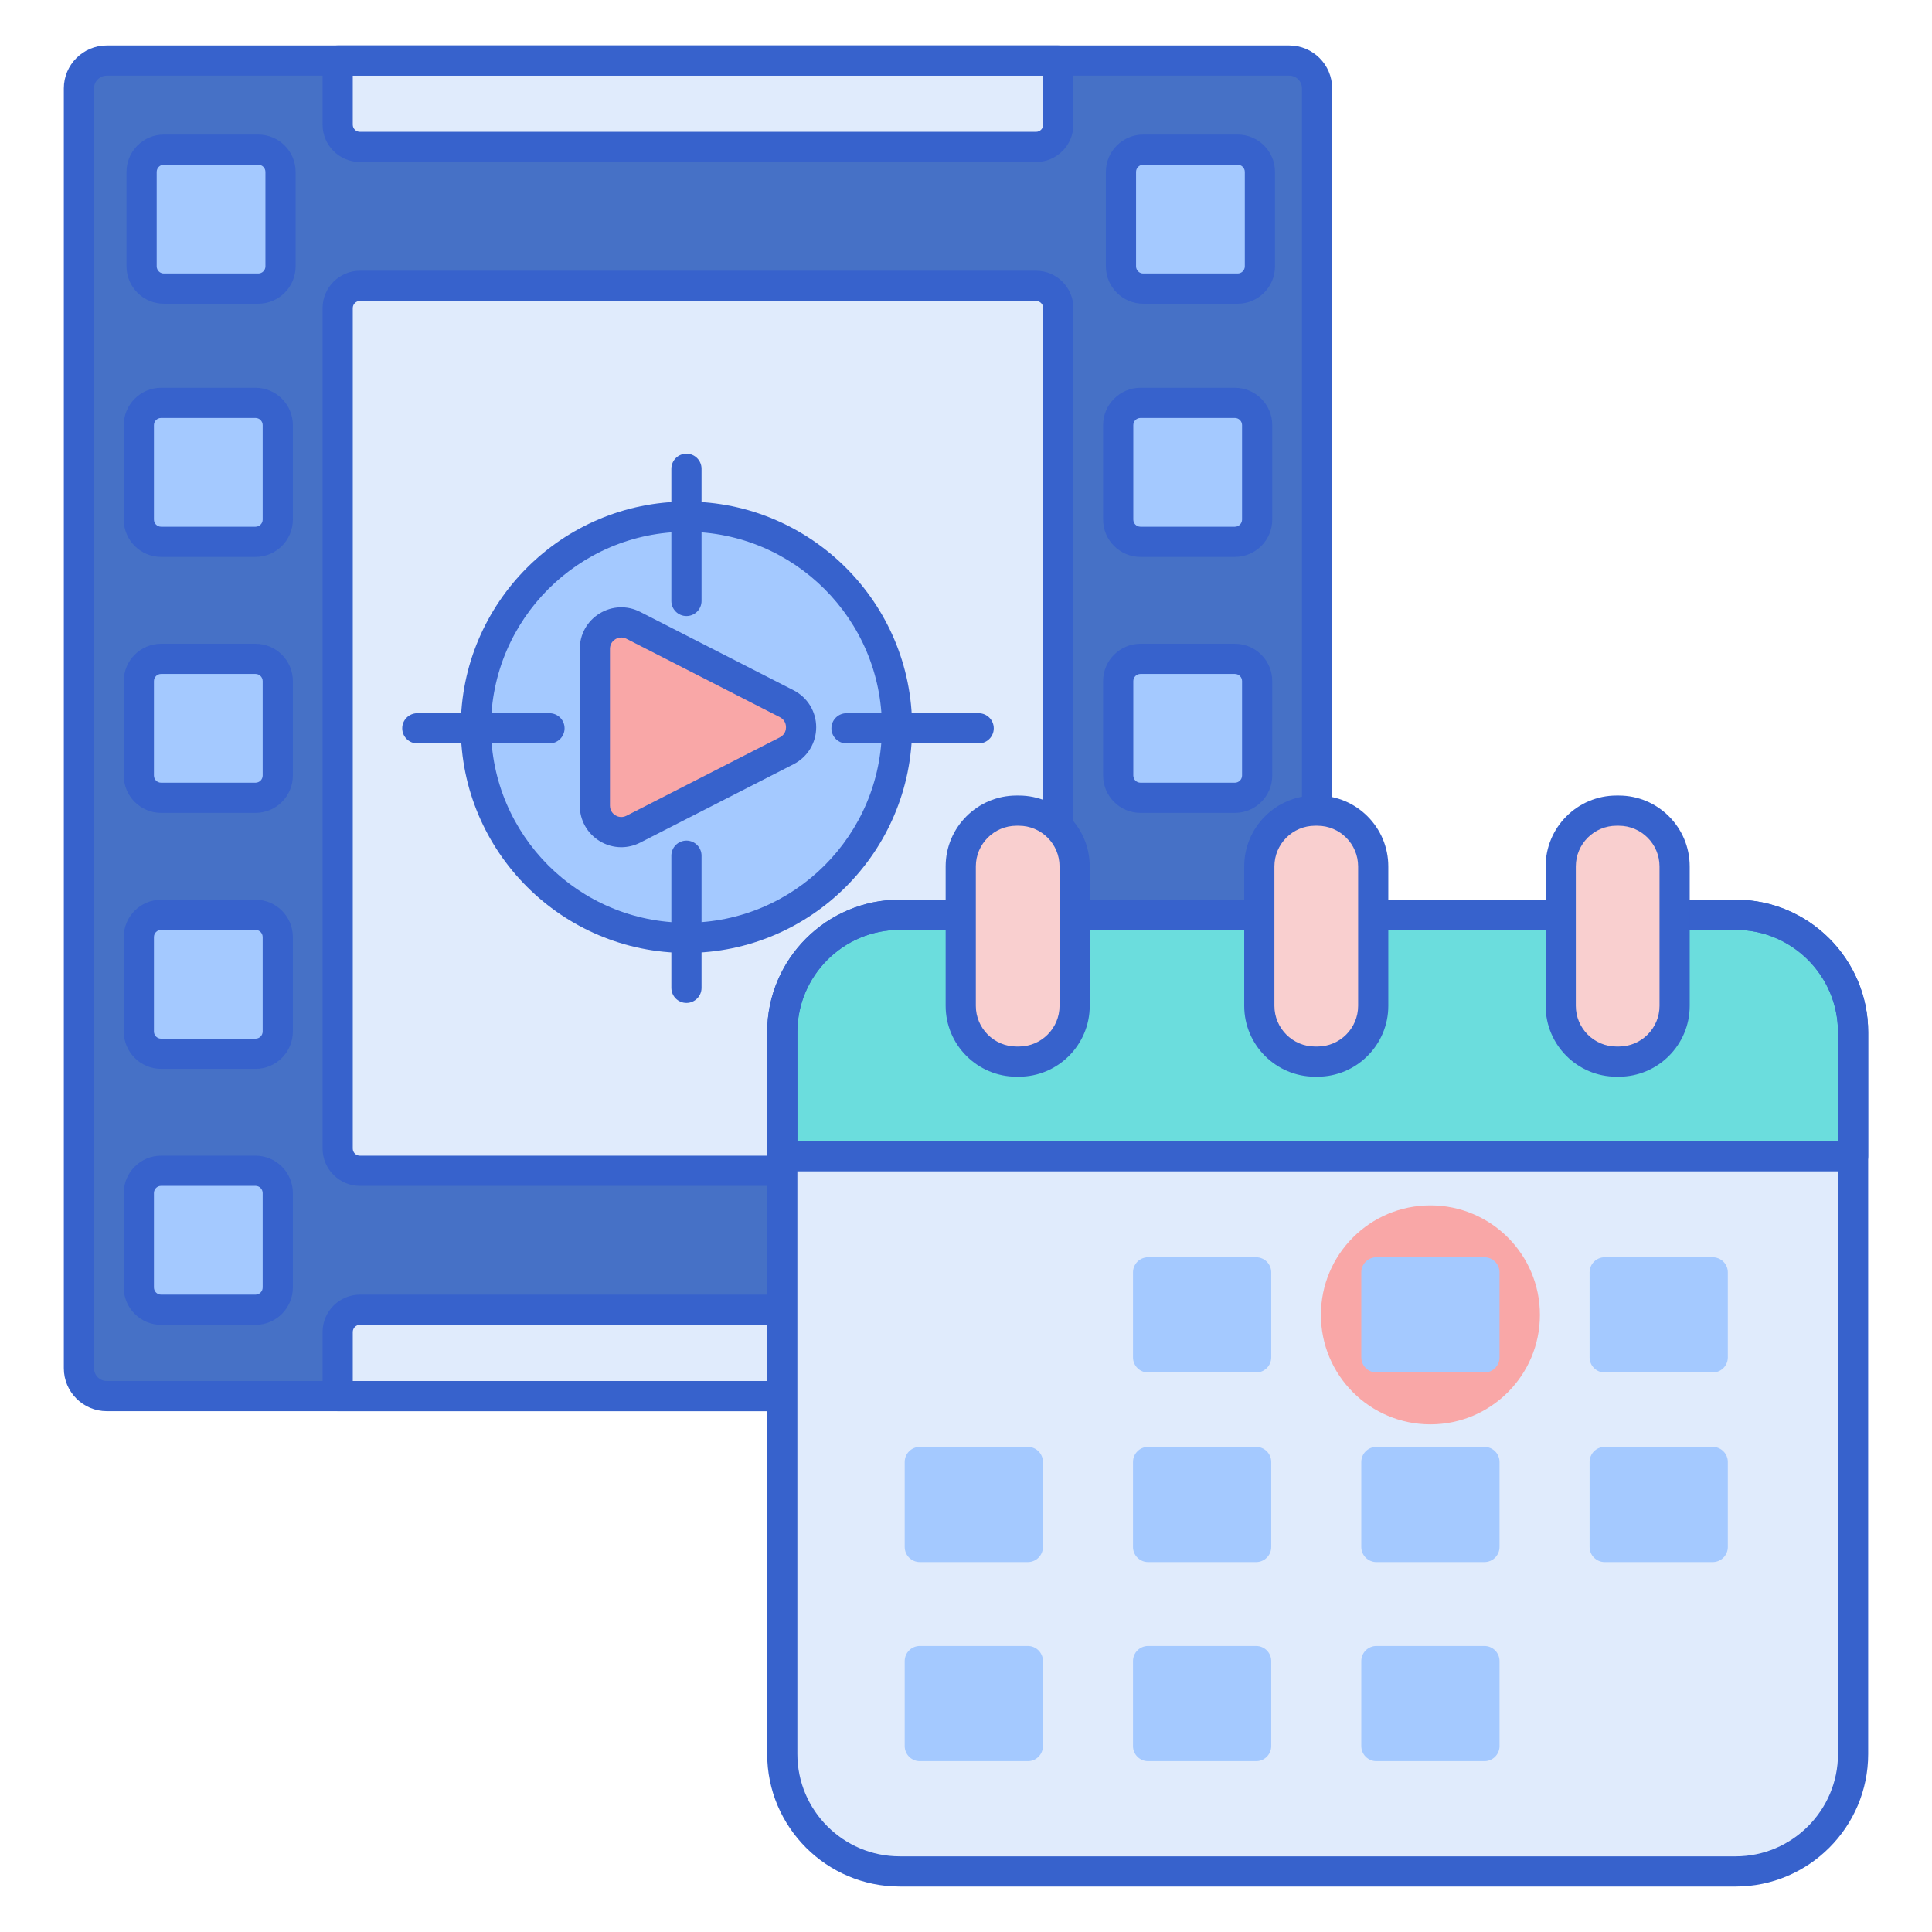 <svg id="Layer_1" enable-background="new 0 0 256 256" height="512" viewBox="0 0 256 256" width="512" xmlns="http://www.w3.org/2000/svg"><path d="m170.83 184.988h-156.686c-2.036 0-3.687-1.651-3.687-3.687v-169.59c0-2.036 1.651-3.687 3.687-3.687h156.686c2.036 0 3.687 1.651 3.687 3.687v169.59c0 2.036-1.651 3.687-3.687 3.687z" fill="#4671c6"/><path d="m137.281 155.136h-89.588c-1.629 0-2.949-1.32-2.949-2.949v-111.362c0-1.629 1.32-2.949 2.949-2.949h89.588c1.629 0 2.949 1.32 2.949 2.949v111.362c0 1.629-1.32 2.949-2.949 2.949z" fill="#e0ebfc"/><path d="m140.23 184.988h-95.486v-8.491c0-1.629 1.32-2.949 2.949-2.949h89.588c1.629 0 2.949 1.32 2.949 2.949z" fill="#e0ebfc"/><path d="m137.281 19.465h-89.588c-1.629 0-2.949-1.32-2.949-2.949v-8.491h95.486v8.491c0 1.628-1.32 2.949-2.949 2.949z" fill="#e0ebfc"/><path d="m33.857 173.547h-12.512c-1.629 0-2.949-1.32-2.949-2.949v-12.512c0-1.629 1.32-2.949 2.949-2.949h12.512c1.629 0 2.949 1.32 2.949 2.949v12.512c0 1.629-1.32 2.949-2.949 2.949z" fill="#a4c9ff"/><path d="m33.857 139.629h-12.512c-1.629 0-2.949-1.32-2.949-2.949v-12.512c0-1.629 1.32-2.949 2.949-2.949h12.512c1.629 0 2.949 1.32 2.949 2.949v12.512c0 1.629-1.32 2.949-2.949 2.949z" fill="#a4c9ff"/><path d="m33.857 105.711h-12.512c-1.629 0-2.949-1.32-2.949-2.949v-12.512c0-1.629 1.32-2.949 2.949-2.949h12.512c1.629 0 2.949 1.32 2.949 2.949v12.512c0 1.629-1.32 2.949-2.949 2.949z" fill="#a4c9ff"/><path d="m34.222 38.241h-12.512c-1.629 0-2.949-1.32-2.949-2.949v-12.513c0-1.629 1.32-2.949 2.949-2.949h12.512c1.629 0 2.949 1.32 2.949 2.949v12.512c0 1.629-1.32 2.95-2.949 2.95z" fill="#a4c9ff"/><path d="m163.995 173.913h-12.512c-1.629 0-2.949-1.32-2.949-2.949v-12.512c0-1.629 1.32-2.949 2.949-2.949h12.512c1.629 0 2.949 1.32 2.949 2.949v12.512c0 1.628-1.32 2.949-2.949 2.949z" fill="#a4c9ff"/><path d="m163.995 38.241h-12.512c-1.629 0-2.949-1.32-2.949-2.949v-12.513c0-1.629 1.32-2.949 2.949-2.949h12.512c1.629 0 2.949 1.32 2.949 2.949v12.512c0 1.629-1.32 2.95-2.949 2.95z" fill="#a4c9ff"/><circle cx="90.958" cy="96.364" fill="#a4c9ff" r="27.902"/><path d="m78.823 85.977v20.775c0 2.617 2.766 4.31 5.096 3.119l20.323-10.388c2.545-1.301 2.545-4.937 0-6.237l-20.323-10.388c-2.33-1.191-5.096.502-5.096 3.119z" fill="#f9a7a7"/><path d="m33.857 71.794h-12.512c-1.629 0-2.949-1.32-2.949-2.949v-12.513c0-1.629 1.32-2.949 2.949-2.949h12.512c1.629 0 2.949 1.32 2.949 2.949v12.512c0 1.629-1.32 2.95-2.949 2.95z" fill="#a4c9ff"/><path d="m163.63 139.629h-12.512c-1.629 0-2.949-1.32-2.949-2.949v-12.512c0-1.629 1.32-2.949 2.949-2.949h12.512c1.629 0 2.949 1.32 2.949 2.949v12.512c0 1.629-1.32 2.949-2.949 2.949z" fill="#a4c9ff"/><path d="m163.63 105.711h-12.512c-1.629 0-2.949-1.32-2.949-2.949v-12.512c0-1.629 1.32-2.949 2.949-2.949h12.512c1.629 0 2.949 1.32 2.949 2.949v12.512c0 1.629-1.32 2.949-2.949 2.949z" fill="#a4c9ff"/><path d="m163.63 71.794h-12.512c-1.629 0-2.949-1.32-2.949-2.949v-12.513c0-1.629 1.32-2.949 2.949-2.949h12.512c1.629 0 2.949 1.32 2.949 2.949v12.512c0 1.629-1.32 2.95-2.949 2.95z" fill="#a4c9ff"/><g fill="#3762cc"><path d="m90.958 126.267c-16.488 0-29.902-13.414-29.902-29.902s13.414-29.903 29.902-29.903 29.902 13.414 29.902 29.902-13.414 29.903-29.902 29.903zm0-55.805c-14.282 0-25.902 11.62-25.902 25.902s11.62 25.902 25.902 25.902 25.902-11.62 25.902-25.902-11.62-25.902-25.902-25.902z"/><path d="m82.322 112.26c-.993 0-1.983-.273-2.869-.814-1.646-1.008-2.63-2.762-2.63-4.693v-20.776c0-1.931.983-3.686 2.631-4.694 1.646-1.007 3.656-1.085 5.375-.206l20.323 10.387c1.85.945 2.999 2.823 2.998 4.9 0 2.077-1.148 3.954-2.998 4.899l-20.323 10.388c-.795.407-1.652.609-2.507.609zm.007-27.79c-.364 0-.649.141-.787.226-.217.132-.719.521-.719 1.282v20.775c0 .76.502 1.149.718 1.282.217.132.79.401 1.468.056l20.323-10.388c.739-.378.818-1.061.818-1.337.001-.277-.079-.96-.818-1.338l-20.323-10.389c-.244-.124-.475-.169-.68-.169z"/><path d="m72.808 98.506h-17.512c-1.104 0-2-.896-2-2s.896-2 2-2h17.512c1.104 0 2 .896 2 2s-.896 2-2 2z"/><path d="m129.679 98.506h-17.512c-1.105 0-2-.896-2-2s.895-2 2-2h17.512c1.104 0 2 .896 2 2s-.896 2-2 2z"/><path d="m90.958 81.628c-1.104 0-2-.896-2-2v-17.512c0-1.104.896-2 2-2s2 .896 2 2v17.512c0 1.105-.896 2-2 2z"/><path d="m90.958 132.896c-1.104 0-2-.896-2-2v-17.512c0-1.104.896-2 2-2s2 .896 2 2v17.512c0 1.104-.896 2-2 2z"/><path d="m33.856 175.547h-12.511c-2.729 0-4.949-2.22-4.949-4.95v-12.512c0-2.729 2.22-4.95 4.949-4.95h12.512c2.729 0 4.949 2.22 4.949 4.95v12.512c0 2.73-2.22 4.95-4.95 4.95zm-12.511-18.411c-.523 0-.949.426-.949.95v12.512c0 .523.426.95.949.95h12.512c.523 0 .949-.426.949-.95v-12.512c0-.523-.426-.95-.949-.95z"/><path d="m33.856 141.629h-12.511c-2.729 0-4.949-2.22-4.949-4.949v-12.512c0-2.729 2.22-4.949 4.949-4.949h12.512c2.729 0 4.949 2.22 4.949 4.949v12.512c0 2.729-2.22 4.949-4.95 4.949zm-12.511-18.41c-.523 0-.949.426-.949.949v12.512c0 .523.426.949.949.949h12.512c.523 0 .949-.426.949-.949v-12.512c0-.523-.426-.949-.949-.949z"/><path d="m33.856 107.711h-12.511c-2.729 0-4.949-2.22-4.949-4.949v-12.512c0-2.729 2.22-4.949 4.949-4.949h12.512c2.729 0 4.949 2.22 4.949 4.949v12.512c0 2.729-2.22 4.949-4.95 4.949zm-12.511-18.41c-.523 0-.949.426-.949.949v12.512c0 .523.426.949.949.949h12.512c.523 0 .949-.426.949-.949v-12.512c0-.523-.426-.949-.949-.949z"/><path d="m34.222 40.241h-12.512c-2.729 0-4.949-2.22-4.949-4.949v-12.513c0-2.729 2.22-4.949 4.949-4.949h12.512c2.729 0 4.949 2.22 4.949 4.949v12.512c0 2.73-2.22 4.95-4.949 4.95zm-12.512-18.411c-.523 0-.949.426-.949.949v12.512c0 .523.426.949.949.949h12.512c.523 0 .949-.426.949-.949v-12.512c0-.523-.426-.949-.949-.949z"/><path d="m163.995 175.913h-12.513c-2.729 0-4.949-2.22-4.949-4.95v-12.512c0-2.729 2.22-4.949 4.949-4.949h12.513c2.729 0 4.949 2.22 4.949 4.949v12.512c0 2.729-2.219 4.95-4.949 4.95zm-12.513-18.411c-.523 0-.949.426-.949.949v12.512c0 .523.426.95.949.95h12.513c.523 0 .949-.426.949-.95v-12.512c0-.523-.426-.949-.949-.949z"/><path d="m163.995 40.241h-12.513c-2.729 0-4.949-2.22-4.949-4.949v-12.513c0-2.729 2.22-4.949 4.949-4.949h12.513c2.729 0 4.949 2.22 4.949 4.949v12.512c0 2.73-2.219 4.95-4.949 4.95zm-12.513-18.411c-.523 0-.949.426-.949.949v12.512c0 .523.426.949.949.949h12.513c.523 0 .949-.426.949-.949v-12.512c0-.523-.426-.949-.949-.949z"/><path d="m33.856 73.793h-12.511c-2.729 0-4.949-2.22-4.949-4.949v-12.512c0-2.729 2.22-4.949 4.949-4.949h12.512c2.729 0 4.949 2.22 4.949 4.949v12.512c0 2.729-2.22 4.949-4.95 4.949zm-12.511-18.41c-.523 0-.949.426-.949.949v12.512c0 .523.426.949.949.949h12.512c.523 0 .949-.426.949-.949v-12.512c0-.523-.426-.949-.949-.949z"/><path d="m163.63 141.629h-12.513c-2.729 0-4.949-2.22-4.949-4.949v-12.512c0-2.729 2.22-4.949 4.949-4.949h12.513c2.729 0 4.949 2.22 4.949 4.949v12.512c0 2.729-2.22 4.949-4.949 4.949zm-12.513-18.41c-.523 0-.949.426-.949.949v12.512c0 .523.426.949.949.949h12.513c.523 0 .949-.426.949-.949v-12.512c0-.523-.426-.949-.949-.949z"/><path d="m163.63 107.711h-12.513c-2.729 0-4.949-2.22-4.949-4.949v-12.512c0-2.729 2.22-4.949 4.949-4.949h12.513c2.729 0 4.949 2.22 4.949 4.949v12.512c0 2.729-2.22 4.949-4.949 4.949zm-12.513-18.41c-.523 0-.949.426-.949.949v12.512c0 .523.426.949.949.949h12.513c.523 0 .949-.426.949-.949v-12.512c0-.523-.426-.949-.949-.949z"/><path d="m163.63 73.793h-12.513c-2.729 0-4.949-2.22-4.949-4.949v-12.512c0-2.729 2.22-4.949 4.949-4.949h12.513c2.729 0 4.949 2.22 4.949 4.949v12.512c0 2.729-2.22 4.949-4.949 4.949zm-12.513-18.41c-.523 0-.949.426-.949.949v12.512c0 .523.426.949.949.949h12.513c.523 0 .949-.426.949-.949v-12.512c0-.523-.426-.949-.949-.949z"/><path d="m170.83 186.988h-156.685c-3.136 0-5.688-2.551-5.688-5.687v-169.59c0-3.136 2.552-5.687 5.688-5.687h156.685c3.136 0 5.687 2.551 5.687 5.687v169.589c0 3.137-2.551 5.688-5.687 5.688zm-156.685-176.964c-.931 0-1.688.757-1.688 1.687v169.589c0 .93.757 1.687 1.688 1.687h156.685c.93 0 1.687-.757 1.687-1.687v-169.589c0-.93-.757-1.687-1.687-1.687z"/><path d="m137.281 157.136h-89.588c-2.729 0-4.949-2.22-4.949-4.949v-111.362c0-2.729 2.22-4.95 4.949-4.95h89.588c2.729 0 4.949 2.22 4.949 4.95v111.362c0 2.729-2.219 4.949-4.949 4.949zm-89.588-117.261c-.523 0-.949.426-.949.95v111.362c0 .523.426.949.949.949h89.588c.523 0 .949-.426.949-.949v-111.362c0-.523-.426-.95-.949-.95z"/><path d="m140.23 186.988h-95.486c-1.104 0-2-.896-2-2v-8.491c0-2.729 2.22-4.949 4.949-4.949h89.588c2.729 0 4.949 2.22 4.949 4.949v8.491c0 1.104-.895 2-2 2zm-93.486-4h91.486v-6.491c0-.523-.426-.949-.949-.949h-89.588c-.523 0-.949.426-.949.949z"/><path d="m137.281 21.465h-89.588c-2.729 0-4.949-2.22-4.949-4.949v-8.492c0-1.104.896-2 2-2h95.486c1.104 0 2 .896 2 2v8.491c0 2.73-2.219 4.95-4.949 4.95zm-90.537-11.441v6.491c0 .523.426.949.949.949h89.588c.523 0 .949-.426.949-.949v-6.491z"/></g><path d="m229.984 247.975h-110.77c-8.592 0-15.558-6.966-15.558-15.558v-95.647c0-8.592 6.966-15.558 15.558-15.558h110.77c8.592 0 15.558 6.966 15.558 15.558v95.647c.001 8.593-6.965 15.558-15.558 15.558z" fill="#e0ebfc"/><path d="m103.657 136.771v16.442h141.886v-16.442c0-8.592-6.966-15.558-15.558-15.558h-110.77c-8.593 0-15.558 6.965-15.558 15.558z" fill="#6bdddd"/><path d="m150.128 179.859v-11.264c0-1.105.895-2 2-2h14.317c1.105 0 2 .895 2 2v11.264c0 1.105-.895 2-2 2h-14.317c-1.105 0-2-.896-2-2z" fill="#a4c9ff"/><path d="m210.629 179.859v-11.264c0-1.105.895-2 2-2h14.317c1.105 0 2 .895 2 2v11.264c0 1.105-.895 2-2 2h-14.317c-1.105 0-2-.896-2-2z" fill="#a4c9ff"/><path d="m119.878 204.984v-11.264c0-1.105.895-2 2-2h14.317c1.105 0 2 .895 2 2v11.264c0 1.105-.895 2-2 2h-14.317c-1.105 0-2-.895-2-2z" fill="#a4c9ff"/><path d="m150.128 204.984v-11.264c0-1.105.895-2 2-2h14.317c1.105 0 2 .895 2 2v11.264c0 1.105-.895 2-2 2h-14.317c-1.105 0-2-.895-2-2z" fill="#a4c9ff"/><path d="m180.378 204.984v-11.264c0-1.105.895-2 2-2h14.317c1.105 0 2 .895 2 2v11.264c0 1.105-.895 2-2 2h-14.317c-1.104 0-2-.895-2-2z" fill="#a4c9ff"/><path d="m210.629 204.984v-11.264c0-1.105.895-2 2-2h14.317c1.105 0 2 .895 2 2v11.264c0 1.105-.895 2-2 2h-14.317c-1.105 0-2-.895-2-2z" fill="#a4c9ff"/><path d="m119.878 231.366v-11.264c0-1.105.895-2 2-2h14.317c1.105 0 2 .895 2 2v11.264c0 1.105-.895 2-2 2h-14.317c-1.105 0-2-.895-2-2z" fill="#a4c9ff"/><path d="m150.128 231.366v-11.264c0-1.105.895-2 2-2h14.317c1.105 0 2 .895 2 2v11.264c0 1.105-.895 2-2 2h-14.317c-1.105 0-2-.895-2-2z" fill="#a4c9ff"/><path d="m180.378 231.366v-11.264c0-1.105.895-2 2-2h14.317c1.105 0 2 .895 2 2v11.264c0 1.105-.895 2-2 2h-14.317c-1.104 0-2-.895-2-2z" fill="#a4c9ff"/><path d="m229.984 249.976h-110.77c-9.682 0-17.559-7.876-17.559-17.558v-95.647c0-9.682 7.877-17.558 17.559-17.558h110.77c9.682 0 17.559 7.876 17.559 17.558v95.647c0 9.681-7.877 17.558-17.559 17.558zm-110.769-126.764c-7.477 0-13.559 6.082-13.559 13.558v95.647c0 7.476 6.082 13.558 13.559 13.558h110.77c7.477 0 13.559-6.082 13.559-13.558v-95.647c0-7.476-6.082-13.558-13.559-13.558z" fill="#3762cc"/><path d="m245.543 155.212h-141.887c-1.104 0-2-.896-2-2v-16.442c0-9.682 7.877-17.558 17.559-17.558h110.77c9.682 0 17.559 7.876 17.559 17.558v16.442c-.001 1.105-.897 2-2.001 2zm-139.887-4h137.887v-14.442c0-7.476-6.082-13.558-13.559-13.558h-110.77c-7.477 0-13.559 6.082-13.559 13.558v14.442z" fill="#3762cc"/><path d="m214.505 140.669h-.311c-4.081 0-7.39-3.309-7.39-7.39v-18.475c0-4.081 3.309-7.39 7.39-7.39h.311c4.081 0 7.39 3.309 7.39 7.39v18.475c0 4.081-3.309 7.39-7.39 7.39z" fill="#f9cfcf"/><path d="m135.005 140.669h-.311c-4.081 0-7.39-3.309-7.39-7.39v-18.475c0-4.081 3.309-7.39 7.39-7.39h.311c4.081 0 7.39 3.309 7.39 7.39v18.475c0 4.081-3.309 7.39-7.39 7.39z" fill="#f9cfcf"/><path d="m174.567 140.669h-.311c-4.081 0-7.39-3.309-7.39-7.39v-18.475c0-4.081 3.309-7.39 7.39-7.39h.311c4.081 0 7.39 3.309 7.39 7.39v18.475c0 4.081-3.309 7.39-7.39 7.39z" fill="#f9cfcf"/><path d="m214.505 142.668h-.311c-5.178 0-9.39-4.212-9.39-9.39v-18.475c0-5.177 4.212-9.39 9.39-9.39h.311c5.178 0 9.39 4.212 9.39 9.39v18.475c0 5.178-4.212 9.39-9.39 9.39zm-.311-33.254c-2.972 0-5.39 2.418-5.39 5.39v18.475c0 2.972 2.418 5.39 5.39 5.39h.311c2.972 0 5.39-2.418 5.39-5.39v-18.475c0-2.972-2.418-5.39-5.39-5.39z" fill="#3762cc"/><path d="m135.005 142.668h-.311c-5.178 0-9.39-4.212-9.39-9.39v-18.475c0-5.177 4.212-9.39 9.39-9.39h.311c5.178 0 9.39 4.212 9.39 9.39v18.475c0 5.178-4.212 9.39-9.39 9.39zm-.311-33.254c-2.972 0-5.39 2.418-5.39 5.39v18.475c0 2.972 2.418 5.39 5.39 5.39h.311c2.972 0 5.39-2.418 5.39-5.39v-18.475c0-2.972-2.418-5.39-5.39-5.39z" fill="#3762cc"/><path d="m174.567 142.668h-.312c-5.178 0-9.39-4.212-9.39-9.39v-18.475c0-5.177 4.212-9.39 9.39-9.39h.312c5.178 0 9.39 4.212 9.39 9.39v18.475c0 5.178-4.212 9.39-9.39 9.39zm-.311-33.254c-2.972 0-5.39 2.418-5.39 5.39v18.475c0 2.972 2.418 5.39 5.39 5.39h.312c2.972 0 5.39-2.418 5.39-5.39v-18.475c0-2.972-2.418-5.39-5.39-5.39z" fill="#3762cc"/><circle cx="189.537" cy="174.227" fill="#f9a7a7" r="14.508"/><path d="m180.378 179.859v-11.264c0-1.105.895-2 2-2h14.317c1.105 0 2 .895 2 2v11.264c0 1.105-.895 2-2 2h-14.317c-1.104 0-2-.896-2-2z" fill="#a4c9ff"/></svg>